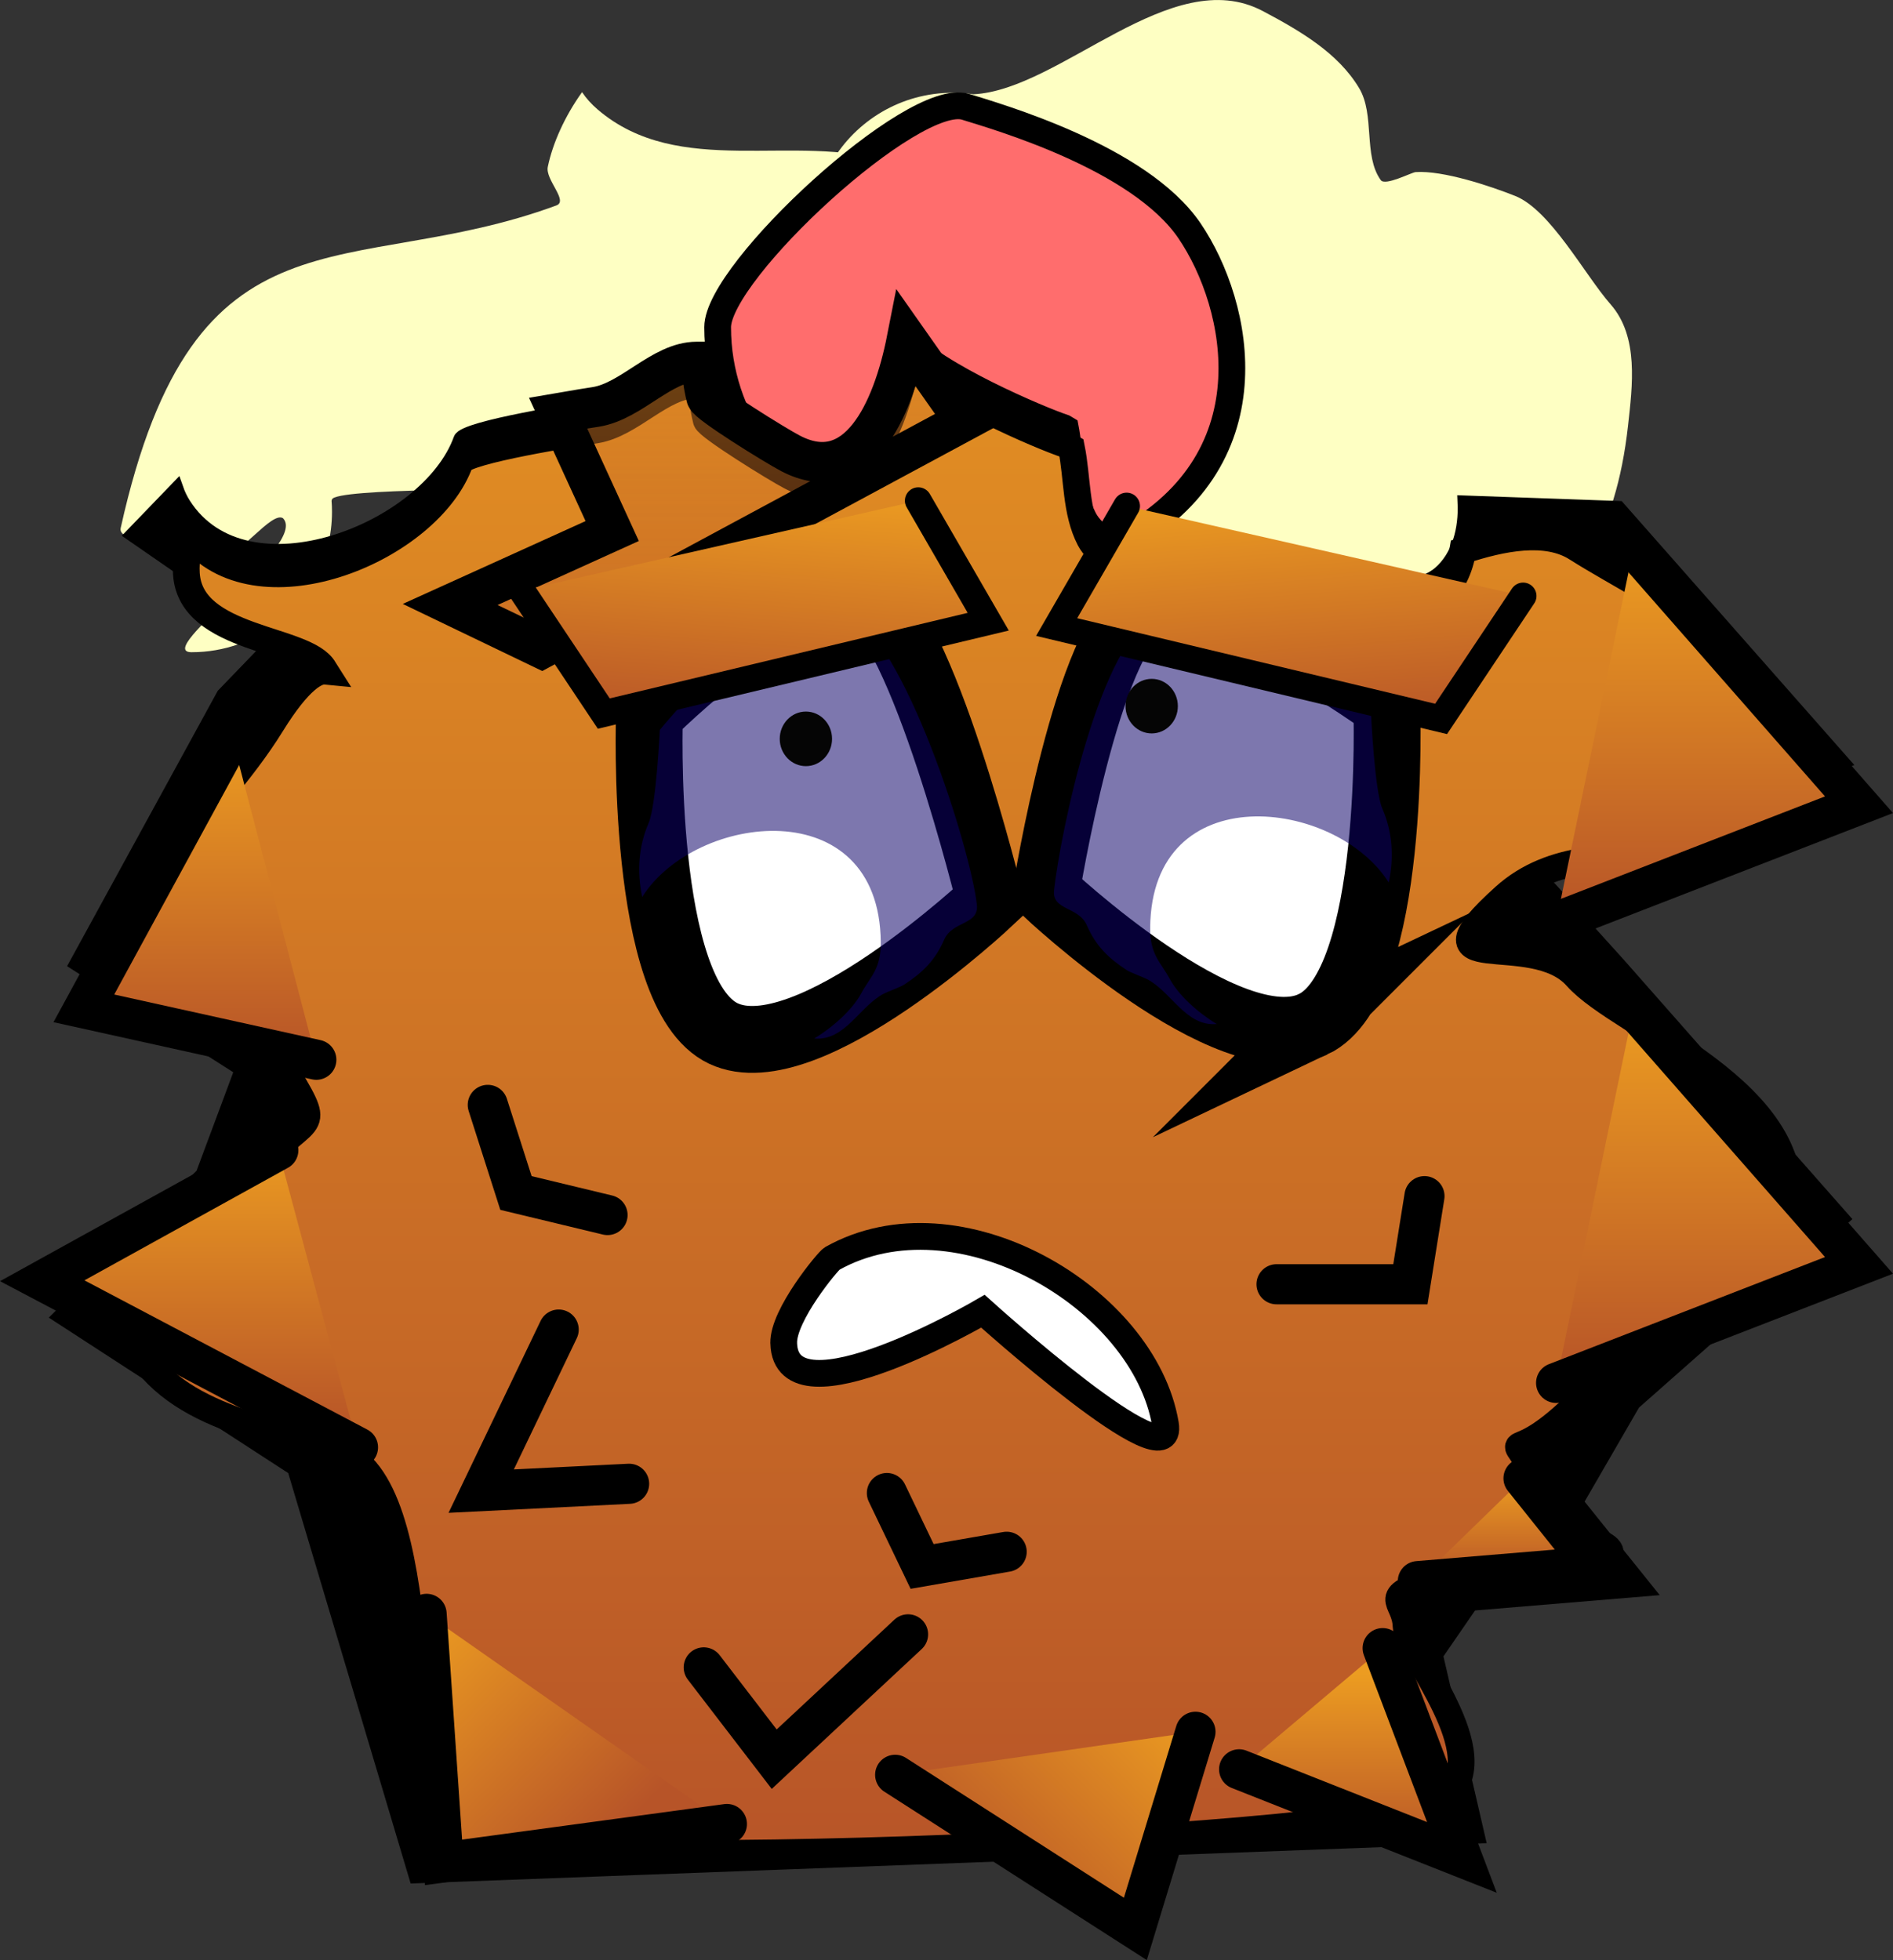 <svg version="1.1" xmlns="http://www.w3.org/2000/svg" xmlns:xlink="http://www.w3.org/1999/xlink" width="70.783" height="73.278" viewBox="0,0,70.783,73.278"><rect x="0" y="0" width="70.783" height="73.278" fill="#333333" stroke="none"/><defs><linearGradient x1="237.902" y1="143.772" x2="237.902" y2="214.515" gradientUnits="userSpaceOnUse" id="color-1"><stop offset="0" stop-color="#ec9c21"/><stop offset="1" stop-color="#b75428"/></linearGradient><linearGradient x1="216.882" y1="150.938" x2="216.882" y2="157.527" gradientUnits="userSpaceOnUse" id="color-2"><stop offset="0" stop-color="#ec9c21"/><stop offset="1" stop-color="#b75428"/></linearGradient><linearGradient x1="209.77" y1="171.803" x2="209.77" y2="183.883" gradientUnits="userSpaceOnUse" id="color-3"><stop offset="0" stop-color="#ec9c21"/><stop offset="1" stop-color="#b75428"/></linearGradient><linearGradient x1="208.272" y1="186.783" x2="208.272" y2="197.892" gradientUnits="userSpaceOnUse" id="color-4"><stop offset="0" stop-color="#ec9c21"/><stop offset="1" stop-color="#b75428"/></linearGradient><linearGradient x1="251.519" y1="206.841" x2="251.519" y2="213.704" gradientUnits="userSpaceOnUse" id="color-5"><stop offset="0" stop-color="#ec9c21"/><stop offset="1" stop-color="#b75428"/></linearGradient><linearGradient x1="258.597" y1="199.531" x2="258.597" y2="203.375" gradientUnits="userSpaceOnUse" id="color-6"><stop offset="0" stop-color="#ec9c21"/><stop offset="1" stop-color="#b75428"/></linearGradient><linearGradient x1="229.525" y1="151.762" x2="229.525" y2="168.509" gradientUnits="userSpaceOnUse" id="color-7"><stop offset="0" stop-color="#ec9c21" stop-opacity="0.597"/><stop offset="1" stop-color="#b75428" stop-opacity="0.371"/></linearGradient><linearGradient x1="266.137" y1="181.961" x2="266.137" y2="195.962" gradientUnits="userSpaceOnUse" id="color-8"><stop offset="0" stop-color="#ec9c21"/><stop offset="1" stop-color="#b75428"/></linearGradient><linearGradient x1="230.578" y1="143.298" x2="230.578" y2="148.515" gradientUnits="userSpaceOnUse" id="color-9"><stop offset="0" stop-color="#ec9c21"/><stop offset="1" stop-color="#b75428"/></linearGradient><linearGradient x1="245.845" y1="142.2" x2="245.845" y2="147.691" gradientUnits="userSpaceOnUse" id="color-10"><stop offset="0" stop-color="#ec9c21"/><stop offset="1" stop-color="#b75428"/></linearGradient><linearGradient x1="266.137" y1="164.74" x2="266.137" y2="178.741" gradientUnits="userSpaceOnUse" id="color-11"><stop offset="0" stop-color="#ec9c21"/><stop offset="1" stop-color="#b75428"/></linearGradient><linearGradient x1="213.222" y1="209.503" x2="220.89" y2="217.219" gradientUnits="userSpaceOnUse" id="color-12"><stop offset="0" stop-color="#ec9c21"/><stop offset="1" stop-color="#b75428"/></linearGradient><linearGradient x1="250.393" y1="211.99" x2="242.724" y2="219.705" gradientUnits="userSpaceOnUse" id="color-13"><stop offset="0" stop-color="#ec9c21"/><stop offset="1" stop-color="#b75428"/></linearGradient><linearGradient x1="230.439" y1="162.244" x2="229.7" y2="171.775" gradientUnits="userSpaceOnUse" id="color-14"><stop offset="0" stop-color="#ec9c21"/><stop offset="1" stop-color="#b75428"/></linearGradient><linearGradient x1="250.6" y1="162.444" x2="251.339" y2="171.975" gradientUnits="userSpaceOnUse" id="color-15"><stop offset="0" stop-color="#ec9c21"/><stop offset="1" stop-color="#b75428"/></linearGradient></defs><g transform="translate(-202.288,-144.264)"><g data-paper-data="{&quot;isPaintingLayer&quot;:true}" fill-rule="nonzero" stroke-linejoin="miter" stroke-miterlimit="10" stroke-dasharray="" stroke-dashoffset="0" style="mix-blend-mode: normal"><path d="M249.505,144.676c1.381,0.733 2.807,1.555 3.602,2.879c0.601,1.002 0.15,2.528 0.811,3.443c0.166,0.23 1.151,-0.29 1.302,-0.3c1.024,-0.07 2.791,0.521 3.718,0.889c1.323,0.525 2.594,2.937 3.577,4.059c1.058,1.208 0.813,3.044 0.648,4.535c-0.905,8.146 -6.169,9.083 -13.557,9.083c-6.246,0 -11.535,-7.358 -15.206,-11.77c-1.045,-1.257 -3.249,-5.899 -1.012,-7.177c0.913,-1.547 2.598,-2.585 4.525,-2.585c0.264,0 0.524,0.019 0.777,0.057c3.256,-0.165 7.394,-4.927 10.815,-3.112z" fill="#feffc3" stroke="none" stroke-width="0.5" stroke-linecap="butt"/><path d="M206.803,163.995c2.77,-12.465 8.485,-9.176 16.288,-12.05c0.462,-0.17 -0.42,-0.961 -0.32,-1.443c0.182,-0.881 0.636,-1.893 1.281,-2.793c0.154,0.229 0.348,0.447 0.585,0.65c3.055,2.609 7.358,0.84 10.93,1.963c1.086,0.342 0.314,5.478 0.332,5.794c0.039,0.696 1.367,1.598 2.81,2.366c0.018,0.271 0.027,0.54 0.027,0.808c0,2.532 -2.579,7.122 -5.976,5.989c-1.809,-0.603 -4.09,-1.815 -4.36,-3.702c-0.072,-0.507 -0.858,0.6 -1.355,0.724c-1.497,0.374 -3.389,0.13 -4.963,0.244c-0.354,0.026 -7.232,-0.034 -7.38,0.389c-0.006,0.016 -0.011,0.032 -0.016,0.049c0.011,0.136 0.016,0.274 0.016,0.414c0,0.443 -0.055,0.874 -0.158,1.285c-0.573,2.278 -2.635,3.965 -5.092,3.965c-1.484,0 4.375,-4.016 3.42,-5.007c-0.415,-0.293 -1.725,1.537 -1.851,1.031c-0.395,-0.737 -0.619,0.62 -0.619,-0.275c0,-0.031 -1.2,0.537 -1.199,0.506c-0.117,-0.712 -2.552,-0.228 -2.401,-0.906z" fill="#feffc3" stroke="none" stroke-width="0.5" stroke-linecap="butt"/><path d="M244.039,164.604c-6.09,3.107 -14.917,-1.247 -14.917,-8.108c0,-2.091 7.316,-8.855 9.278,-8.237c1.146,0.36 6.493,1.879 8.366,4.634c1.873,2.755 3.195,8.69 -2.727,11.711z" fill="#ff6d6d" stroke="#000000" stroke-width="1" stroke-linecap="butt"/><path d="M262.81,163.243l8.39,9.518l-11.274,4.351l2.884,3.189l8.39,9.518l-7.823,6.908l-2.14,3.698l2.622,3.263l-6.555,0.544l-1.311,1.904l1.573,6.798l-39.739,1.488l-4.549,-15.247l-8.77,-5.693l5.345,-5.311l1.462,-3.922l-6.187,-3.949l5.506,-10.062l2.098,-2.175l-5.506,-3.807l1.667,-1.729c0.073,0.209 0.166,0.406 0.28,0.584c2.319,3.64 9.107,0.952 10.322,-2.437c0.159,-0.442 4.502,-1.11 5.069,-1.2c1.342,-0.213 2.465,-1.686 3.776,-1.688c0.061,-0 0.122,-0 0.183,-0c0.009,0.412 0.059,0.85 0.178,1.327c0.06,0.241 2.579,1.8 3.144,2.096c2.541,1.33 3.87,-1.65 4.386,-4.447c1.157,1.324 5.002,2.953 5.937,3.264l0.187,0.112c0.228,1.139 0.148,2.386 0.683,3.417c1.172,2.256 11.035,3.874 13.068,2.132c0.709,-0.608 0.982,-1.622 0.933,-2.649z" fill="#000000" stroke="#000000" stroke-width="0.5" stroke-linecap="butt"/><path d="M261.241,164.754c2.99,1.902 8.807,4.301 7.846,8.945c-0.961,4.644 -6.994,0.883 -10.544,4.089c-3.55,3.206 1.035,1.115 2.697,2.997c1.662,1.882 8.803,4.321 7.846,8.945c-0.957,4.624 -4.039,2.987 -7.316,6.492c-3.276,3.505 -3.076,0.863 -2.002,3.475c1.074,2.613 3.57,1.979 2.452,3.067c-1.118,1.087 -3.793,-0.219 -6.13,0.511c-2.337,0.731 -1.258,0.715 -1.226,1.789c0.032,1.074 3.382,4.771 1.471,6.389c-1.911,1.618 -35.217,2.984 -37.164,1.399c-1.947,-1.586 -0.531,-13.19 -4.255,-14.329c-3.724,-1.139 -7.034,-1.58 -8.201,-5.35c-1.168,-3.77 3.015,-2.567 4.998,-4.991c1.984,-2.425 2.713,-1.433 1.368,-3.686c-1.346,-2.253 -4.91,-0.362 -5.786,-3.711c-0.876,-3.349 2.873,-5.775 5.149,-9.456c1.039,-1.681 1.679,-2.004 2.004,-1.973c-0.014,-0.022 -0.028,-0.046 -0.042,-0.072c-0.676,-1.193 -5.002,-1.05 -5.149,-3.578c-0.029,-0.505 0.06,-0.926 0.238,-1.292c2.571,2.969 8.835,0.368 9.997,-2.874c0.159,-0.442 4.502,-1.11 5.069,-1.2c1.342,-0.213 2.465,-1.686 3.776,-1.688c0.061,-0 0.122,-0 0.183,-0c0.009,0.412 0.059,0.85 0.178,1.327c0.06,0.241 2.579,1.8 3.144,2.096c2.541,1.33 3.87,-1.65 4.386,-4.447c1.157,1.324 5.002,2.953 5.937,3.264l0.187,0.112c0.228,1.139 0.148,2.386 0.683,3.417c1.172,2.256 11.035,3.874 13.068,2.132c0.488,-0.418 0.769,-1.028 0.881,-1.703c1.463,-0.485 3.126,-0.815 4.255,-0.097z" fill="url(#color-1)" stroke="#000000" stroke-width="1" stroke-linecap="butt"/><path d="" fill="url(#color-2)" stroke="#000000" stroke-width="1.5" stroke-linecap="round"/><path d="M214.116,183.883l-8.692,-1.922l5.531,-10.158" fill="url(#color-3)" stroke="#000000" stroke-width="1.5" stroke-linecap="round"/><path d="M215.674,198.373l-11.807,-6.228l8.828,-4.881" fill="url(#color-4)" stroke="#000000" stroke-width="1.5" stroke-linecap="round"/><path d="M225.812,199.735l-5.531,0.275l2.897,-6.04" fill="none" stroke="#000000" stroke-width="1.5" stroke-linecap="round"/><path d="M236.242,205.364l-5.005,4.667l-2.635,-3.432" fill="none" stroke="#000000" stroke-width="1.5" stroke-linecap="round"/><path d="M253.988,205.879l2.964,7.825l-8.331,-3.294" fill="url(#color-5)" stroke="#000000" stroke-width="1.5" stroke-linecap="round"/><path d="M259.255,199.531l2.634,3.294l-6.585,0.549" fill="url(#color-6)" stroke="#000000" stroke-width="1.5" stroke-linecap="round"/><path d="M255.552,188.982l-0.527,3.294h-5.005" fill="none" stroke="#000000" stroke-width="1.5" stroke-linecap="round"/><path d="M225.005,189.688l-3.424,-0.824l-1.054,-3.294" fill="none" stroke="#000000" stroke-width="1.5" stroke-linecap="round"/><path d="M239.929,202.277l-3.161,0.549l-1.317,-2.745" fill="none" stroke="#000000" stroke-width="1.5" stroke-linecap="round"/><path d="M222.545,168.509l-3.424,-1.647l6.058,-2.745l-2.023,-4.409c0.677,-0.118 1.229,-0.203 1.407,-0.231c1.342,-0.213 2.465,-1.686 3.776,-1.688c0.061,-0 0.122,-0 0.183,-0c0.009,0.412 0.059,0.85 0.178,1.327c0.06,0.241 2.579,1.8 3.144,2.096c2.488,1.302 3.814,-1.528 4.353,-4.273l2.153,3.06z" fill="url(#color-7)" stroke="#000000" stroke-width="1.5" stroke-linecap="round"/><path d="M263.371,181.961l8.429,9.609l-11.326,4.393" fill="url(#color-8)" stroke="#000000" stroke-width="1.5" stroke-linecap="round"/><path d="" fill="url(#color-9)" stroke="#000000" stroke-width="1.5" stroke-linecap="round"/><path d="" fill="url(#color-10)" stroke="#000000" stroke-width="1.5" stroke-linecap="round"/><g stroke-linecap="butt"><path d="M226.574,170.973c0,0 5.644,-5.64 8.01,-4.52c2.187,1.036 4.727,11.484 4.727,11.484c0,0 -6.836,6.451 -9.977,4.963c-3.141,-1.488 -2.761,-11.928 -2.761,-11.928z" fill="#ffffff" stroke="#000000" stroke-width="2.5"/><path d="M226.543,175.028c0.281,-0.646 0.418,-3.478 0.418,-3.478c0,0 4.55,-5.611 6.904,-4.496c2.274,1.077 4.73,9.017 4.95,11.031c0.084,0.768 -0.914,0.599 -1.224,1.311c-0.338,0.775 -0.805,1.226 -1.492,1.677c-0.138,0.091 -0.608,0.259 -0.757,0.336c-0.916,0.471 -1.45,1.78 -2.61,1.68c0.721,-0.435 1.433,-1.088 1.751,-1.676c0.355,-0.657 0.749,-0.909 0.739,-1.933c-0.058,-5.663 -6.933,-4.831 -8.92,-1.683c-0.203,-0.94 -0.139,-1.895 0.241,-2.768z" data-paper-data="{&quot;index&quot;:null}" fill-opacity="0.532" fill="#0c0067" stroke="none" stroke-width="0"/></g><path d="M231.444,171.886c0,-0.563 0.438,-1.02 0.978,-1.02c0.54,0 0.978,0.457 0.978,1.02c0,0.563 -0.438,1.02 -0.978,1.02c-0.54,0 -0.978,-0.457 -0.978,-1.02z" fill="#050505" stroke="none" stroke-width="0.5" stroke-linecap="butt"/><g stroke-linecap="butt"><path d="M251.382,182.561c-3.141,1.488 -9.977,-4.963 -9.977,-4.963c0,0 1.54,-9.648 3.727,-10.684c2.366,-1.121 9.01,3.72 9.01,3.72c0,0 0.381,10.44 -2.761,11.928z" fill="#ffffff" stroke="#000000" stroke-width="2.5"/><path d="M254.215,177.256c-1.988,-3.148 -8.863,-3.98 -8.92,1.683c-0.01,1.024 0.384,1.276 0.739,1.933c0.318,0.587 1.03,1.241 1.751,1.676c-1.16,0.1 -1.695,-1.209 -2.61,-1.68c-0.149,-0.077 -0.619,-0.245 -0.757,-0.336c-0.687,-0.45 -1.154,-0.902 -1.492,-1.677c-0.31,-0.712 -1.308,-0.543 -1.224,-1.31c0.22,-2.014 1.676,-9.354 3.95,-10.431c2.355,-1.115 7.904,3.896 7.904,3.896c0,0 0.137,2.833 0.418,3.478c0.381,0.873 0.445,1.828 0.241,2.768z" data-paper-data="{&quot;index&quot;:null}" fill-opacity="0.532" fill="#0c0067" stroke="none" stroke-width="0"/></g><path d="M245.352,171.683c-0.54,0 -0.978,-0.457 -0.978,-1.02c0,-0.563 0.438,-1.02 0.978,-1.02c0.54,0 0.978,0.457 0.978,1.02c0,0.563 -0.438,1.02 -0.978,1.02z" fill="#050505" stroke="none" stroke-width="0.5" stroke-linecap="butt"/><path d="M263.371,164.74l8.429,9.609l-11.326,4.393" fill="url(#color-11)" stroke="#000000" stroke-width="1.5" stroke-linecap="round"/><path d="M229.468,212.454l-10.595,1.435l-0.634,-9.291" fill="url(#color-12)" stroke="#000000" stroke-width="1.5" stroke-linecap="round"/><path d="M246.989,209.007l-2.248,7.369l-8.981,-5.761" data-paper-data="{&quot;index&quot;:null}" fill="url(#color-13)" stroke="#000000" stroke-width="1.5" stroke-linecap="round"/><path d="M231.592,194.476c-0.026,-1.052 1.665,-3.081 1.805,-3.159c4.693,-2.64 11.671,1.452 12.469,6.191c0.385,2.287 -6.824,-4.223 -6.824,-4.223c0,0 -7.372,4.305 -7.45,1.192z" fill="#ffffff" stroke="#000000" stroke-width="1" stroke-linecap="butt"/><g stroke-width="1"><g fill="none" stroke="none" stroke-linecap="butt" font-family="sans-serif" font-weight="normal" font-size="12" text-anchor="start"/><path d="M236.624,162.982l2.616,4.524l-14.375,3.435l-3.067,-4.597" data-paper-data="{&quot;index&quot;:null}" fill="url(#color-14)" stroke="#000000" stroke-linecap="round"/></g><g data-paper-data="{&quot;index&quot;:null}" stroke-width="1"><g fill="none" stroke="none" stroke-linecap="butt" font-family="sans-serif" font-weight="normal" font-size="12" text-anchor="start"/><path d="M259.24,166.544l-3.067,4.597l-14.375,-3.435l2.616,-4.524" data-paper-data="{&quot;index&quot;:null}" fill="url(#color-15)" stroke="#000000" stroke-linecap="round"/></g></g></g></svg>